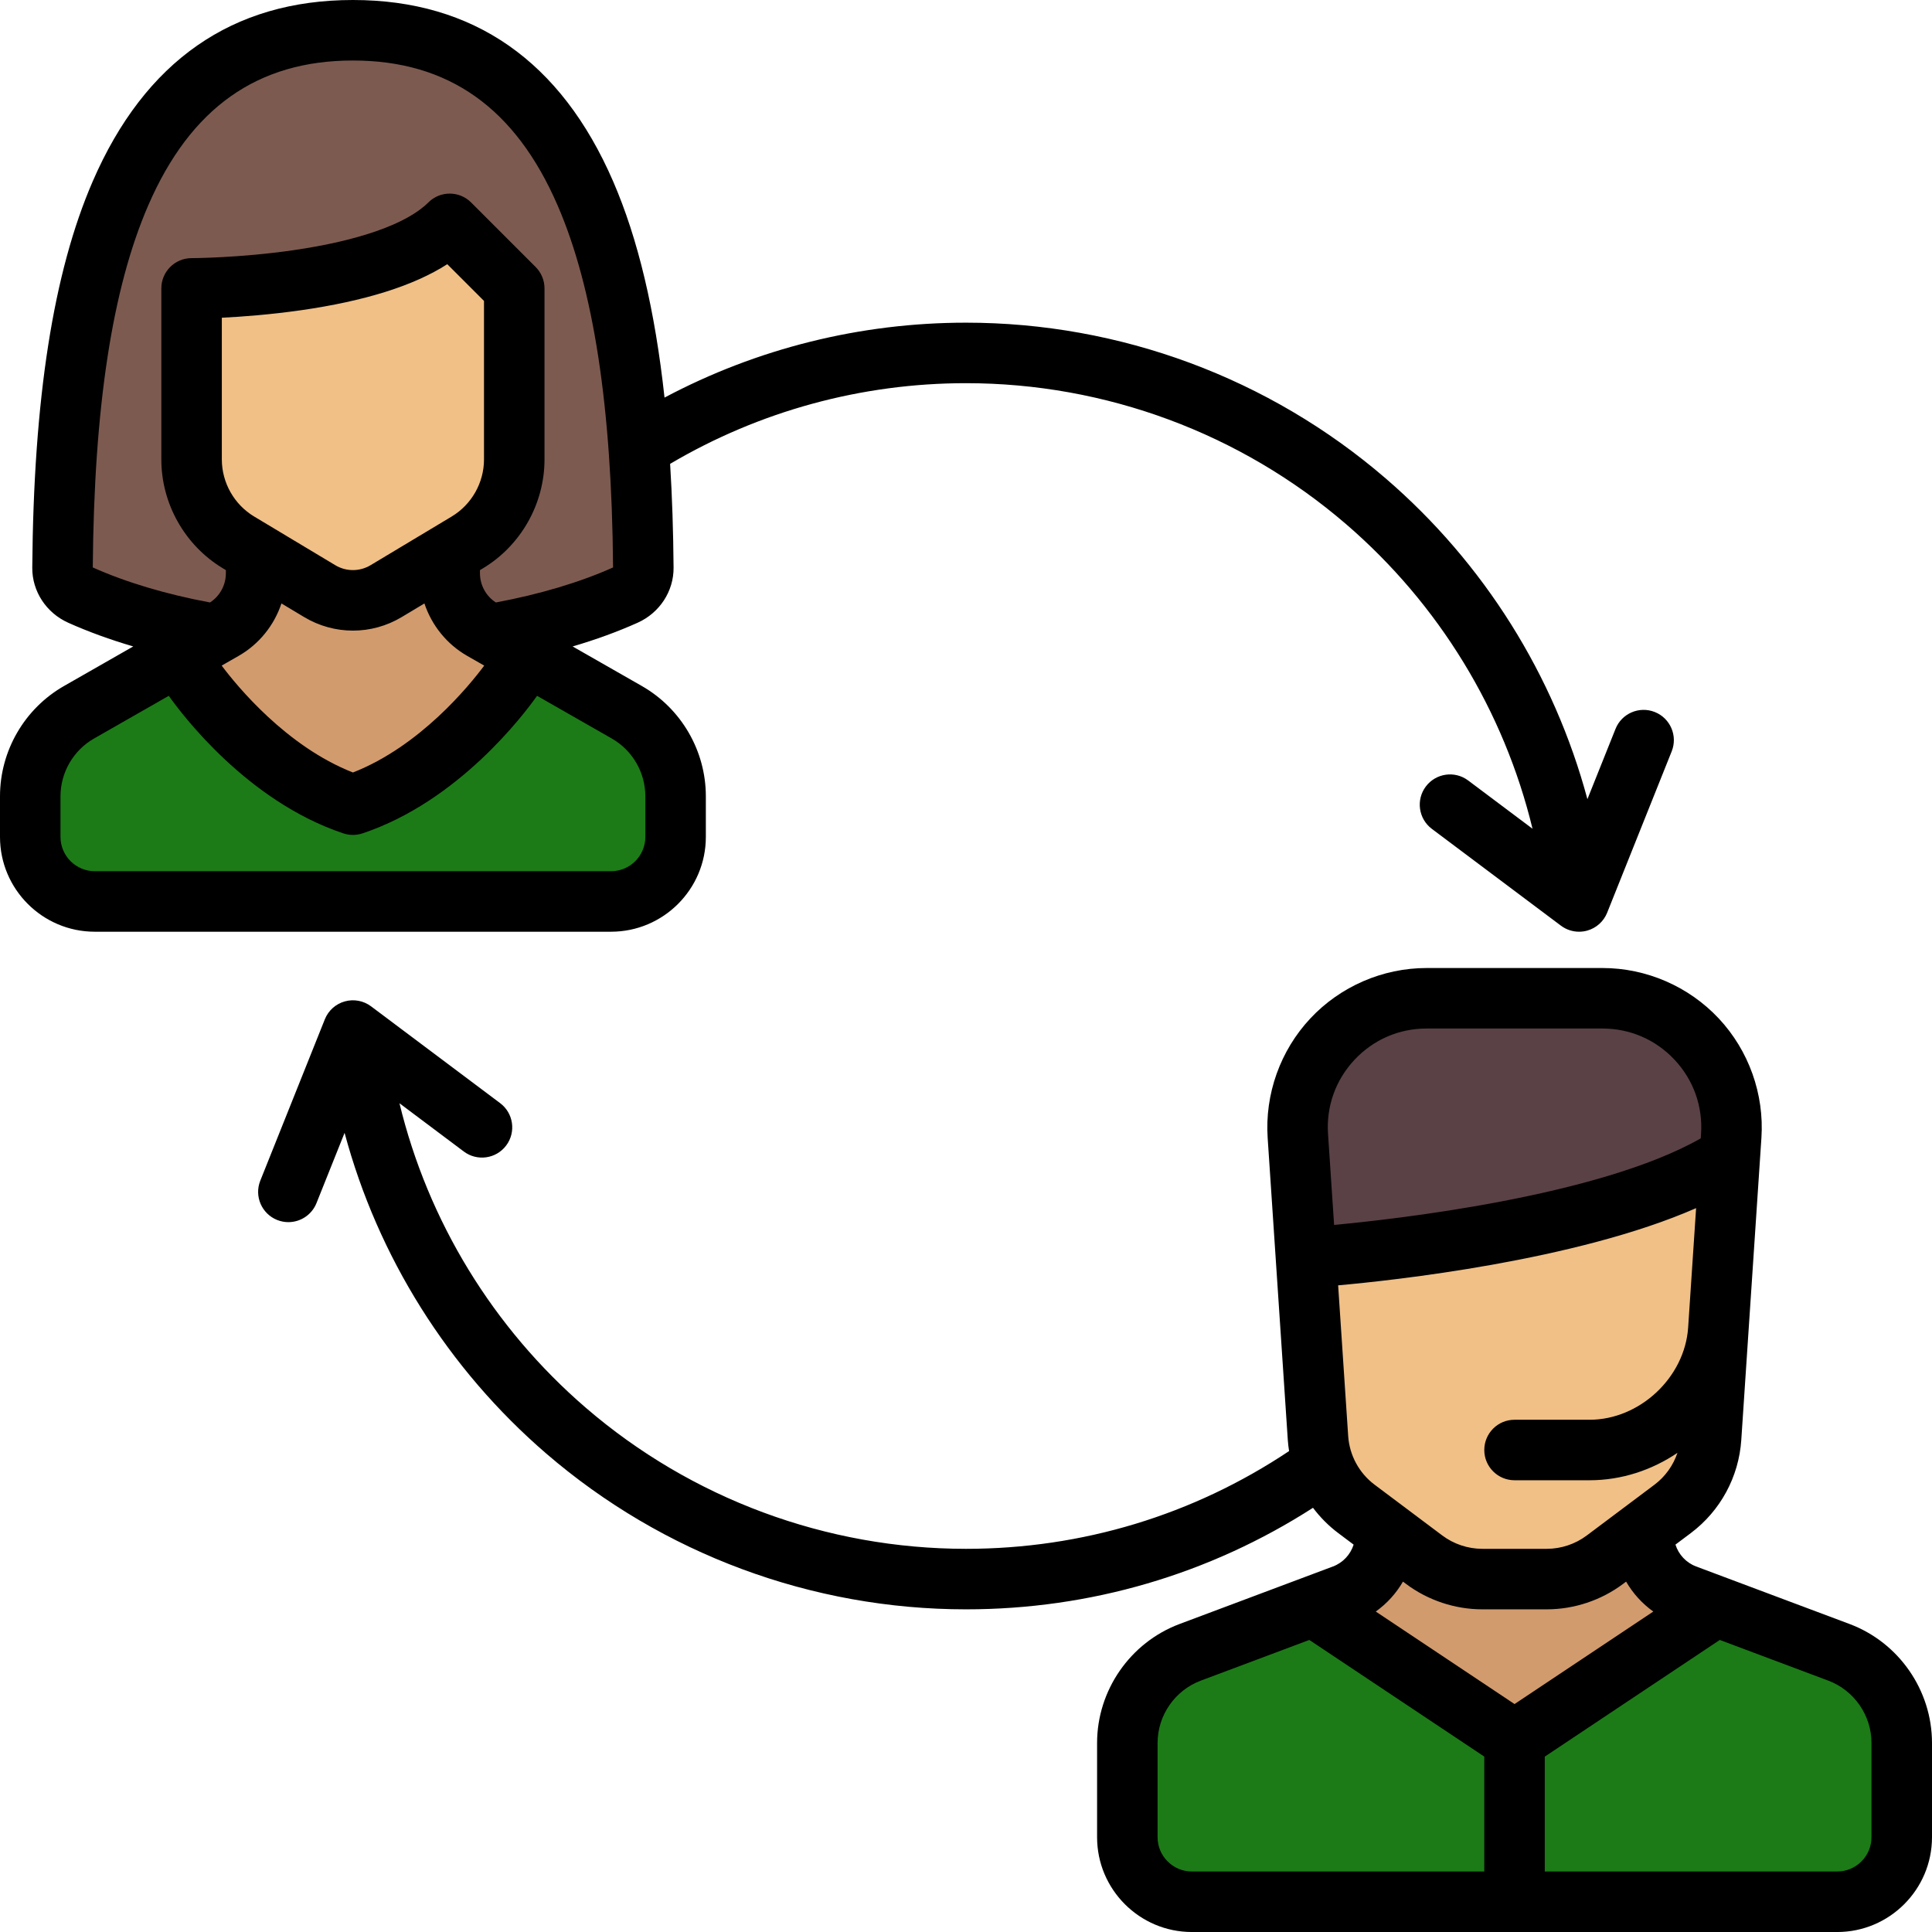 <!DOCTYPE svg PUBLIC "-//W3C//DTD SVG 1.1//EN" "http://www.w3.org/Graphics/SVG/1.1/DTD/svg11.dtd">
<!-- Uploaded to: SVG Repo, www.svgrepo.com, Transformed by: SVG Repo Mixer Tools -->
<svg height="125px" width="125px" version="1.1" id="Layer_1" xmlns="http://www.w3.org/2000/svg" xmlns:xlink="http://www.w3.org/1999/xlink" viewBox="0 0 512 512" xml:space="preserve" fill="#000000">
<g id="SVGRepo_bgCarrier" stroke-width="0"/>
<g id="SVGRepo_tracerCarrier" stroke-linecap="round" stroke-linejoin="round"/>
<g id="SVGRepo_iconCarrier"> <path style="fill:#7D5A50;" d="M93.528,8.017c-62.237,0-76.384,67.797-76.96,142.49c-0.024,3.108,1.881,5.907,4.8,7.215 c9.997,4.479,22.118,8.033,35.643,10.342l72.822,0.036c13.61-2.309,25.805-5.877,35.854-10.378c2.919-1.308,4.824-4.107,4.8-7.215 C169.912,75.813,155.766,8.017,93.528,8.017z"/> <path style="fill:#D29B6E;" d="M179.04,221.795V211.03c0-9.206-4.933-17.706-12.926-22.274l-38.316-21.894 c-5.328-3.045-8.617-8.711-8.617-14.849v-15.729H67.874v15.729c0,6.138-3.289,11.804-8.617,14.849l-38.313,21.894 c-7.993,4.567-12.926,13.067-12.926,22.274v10.766c0,9.446,7.656,17.102,17.102,17.102h136.818 C171.383,238.898,179.04,231.241,179.04,221.795z"/> <path style="fill:#F0C087;" d="M136.284,76.426v45.333c0,9.011-4.728,17.361-12.455,21.998l-21.502,12.902 c-5.416,3.249-12.182,3.249-17.598,0l-21.502-12.902c-7.727-4.636-12.455-12.987-12.455-21.998V76.426c0,0,51.307,0,68.409-17.102 L136.284,76.426z"/> <path style="fill:#1c7b17;" d="M166.115,188.756l-24.963-14.264c-4.716,6.692-22.584,30.087-47.623,38.753 c-25.039-8.666-42.908-32.061-47.623-38.753l-24.962,14.264c-7.993,4.567-12.926,13.067-12.926,22.274v10.766 c0,9.446,7.656,17.102,17.102,17.102h136.818c9.446,0,17.102-7.656,17.102-17.102V211.03 C179.04,201.823,174.107,193.323,166.115,188.756z"/> <path style="fill:#D29B6E;" d="M487.337,437.883l-40.666-15.25c-6.675-2.503-11.097-10.394-11.097-17.522h-68.409 c0,7.128-4.422,15.019-11.097,17.522l-40.666,15.25c-10.012,3.755-16.646,13.327-16.646,24.02v24.978 c0,9.446,7.656,17.102,17.102,17.102h171.023c9.446,0,17.102-7.656,17.102-17.102v-24.978 C503.983,451.21,497.35,441.638,487.337,437.883z"/> <path style="fill:#1c7b17;" d="M487.337,437.883l-32.892-12.334l-53.076,44.23l-53.076-44.23l-32.892,12.334 c-10.012,3.755-16.646,13.327-16.646,24.02v24.978c0,9.446,7.656,17.102,17.102,17.102h171.023c9.446,0,17.102-7.656,17.102-17.102 v-24.978C503.983,451.21,497.35,441.638,487.337,437.883z"/> <path style="fill:#F0C087;" d="M458.796,301.031l-5.336,80.037c-0.497,7.46-4.224,14.331-10.205,18.817l-17.942,13.456 c-4.44,3.331-9.841,5.131-15.392,5.131h-17.102c-5.551,0-10.952-1.8-15.392-5.131l-17.942-13.457 c-5.98-4.485-9.708-11.357-10.205-18.817l-5.336-80.037c-1.316-19.742,14.342-36.48,34.129-36.48h46.594 C444.452,264.551,460.112,281.289,458.796,301.031z"/> <path style="fill:#5A4146;" d="M424.666,264.551h-46.594c-19.786,0-35.446,16.738-34.129,36.479l2.127,31.91 c2.941-0.202,76.287-5.475,112.206-24.129l0.518-7.78C460.112,281.289,444.453,264.551,424.666,264.551z"/> <path d="M187.056,221.795V211.03c0-12.052-6.501-23.254-16.965-29.234l-18.34-10.48c6.156-1.804,11.909-3.901,17.213-6.279 c5.842-2.617,9.587-8.345,9.54-14.591c-0.075-9.698-0.379-18.864-0.916-27.521c23.689-13.984,50.718-21.379,78.412-21.379 c36.991,0,72.775,13.279,100.761,37.389c24.585,21.18,41.826,49.492,49.374,80.691l-17.058-12.794 c-3.541-2.656-8.567-1.938-11.223,1.603c-2.656,3.541-1.938,8.567,1.603,11.223l34.205,25.653c1.403,1.052,3.094,1.603,4.81,1.603 c0.724,0,1.452-0.098,2.163-0.297c2.402-0.673,4.353-2.426,5.278-4.743l17.102-42.756c1.645-4.111-0.355-8.776-4.466-10.421 c-4.112-1.645-8.777,0.355-10.421,4.467l-7.449,18.622c-8.814-32.834-27.399-62.552-53.455-84.999 C336.332,100.17,296.831,85.511,256,85.511c-27.996,0-55.388,6.839-79.894,19.854c-2.523-23.165-7.035-42.108-13.618-57.3 C148.669,16.171,125.468,0,93.528,0s-55.141,16.171-68.96,48.065c-10.432,24.08-15.671,57.568-16.017,102.38 c-0.048,6.247,3.696,11.975,9.539,14.591c5.305,2.377,11.061,4.471,17.219,6.277l-18.344,10.483C6.501,187.775,0,198.977,0,211.03 v10.766c0,13.851,11.268,25.119,25.119,25.119h136.818C175.788,246.914,187.056,235.646,187.056,221.795z M119.704,136.883 l-21.502,12.902c-2.883,1.729-6.466,1.729-9.349,0l-21.502-12.902c-5.281-3.169-8.563-8.964-8.563-15.124V84.202 c5.317-0.264,12.787-0.818,20.909-1.977c16.975-2.425,29.989-6.522,38.836-12.211l9.733,9.732v42.013 C128.267,127.919,124.987,133.713,119.704,136.883z M63.236,173.821c5.425-3.1,9.417-8.101,11.351-13.9l6.019,3.611 c3.986,2.391,8.455,3.587,12.924,3.587c4.469,0,8.938-1.196,12.924-3.587l6.019-3.611c1.934,5.799,5.926,10.8,11.351,13.9 l4.498,2.571c-4.001,5.367-17.024,21.366-34.79,28.327c-17.668-6.933-30.765-22.961-34.787-28.33L63.236,173.821z M24.586,150.374 c0.341-42.518,5.149-73.901,14.695-95.935c11.197-25.843,28.941-38.405,54.247-38.405s43.051,12.563,54.247,38.405 c9.546,22.034,14.353,53.418,14.695,95.935c-0.017,0.01-0.036,0.02-0.061,0.031c-8.748,3.919-19.435,7.096-30.997,9.254 c-2.604-1.663-4.216-4.581-4.216-7.743v-0.832l0.756-0.453c10.083-6.05,16.347-17.113,16.347-28.872V76.426 c0-2.126-0.844-4.164-2.348-5.668l-17.102-17.102c-3.131-3.131-8.207-3.131-11.337,0c-5.652,5.652-18.4,10.152-35.895,12.67 c-14.252,2.051-26.723,2.084-26.845,2.084c-4.427,0-8.017,3.589-8.017,8.017v45.333c0,11.759,6.264,22.823,16.347,28.872 l0.756,0.453v0.833c0,3.163-1.613,6.082-4.217,7.744c-11.557-2.157-22.25-5.339-30.995-9.257 C24.622,150.394,24.603,150.383,24.586,150.374z M16.033,221.795V211.03c0-6.313,3.405-12.181,8.887-15.313l19.811-11.32 c3.49,4.939,20.836,27.978,46.263,36.454c0.823,0.275,1.679,0.412,2.535,0.412s1.712-0.137,2.535-0.412 c25.427-8.476,42.773-31.515,46.263-36.454l19.811,11.321c5.481,3.133,8.887,9,8.887,15.313v10.765c0,5.01-4.076,9.086-9.086,9.086 H25.121C20.109,230.881,16.033,226.805,16.033,221.795z"/> <path d="M490.152,430.377l-40.666-15.25c-2.65-0.994-4.644-3.171-5.474-5.79l4.053-3.04c7.858-5.894,12.74-14.895,13.393-24.696 l1.914-28.724c0-0.002,0-0.004,0.001-0.006c0-0.001,0-0.002,0-0.003l3.42-51.303c0.775-11.616-3.342-23.153-11.295-31.653 c-7.954-8.501-19.191-13.377-30.833-13.377h-46.594c-11.641,0-22.879,4.876-30.831,13.376c-7.953,8.501-12.07,20.039-11.296,31.653 l5.336,80.037c0.066,0.993,0.187,1.974,0.339,2.948c-25.383,16.953-54.878,25.907-85.619,25.907 c-36.99,0-72.775-13.278-100.76-37.389c-24.585-21.18-41.827-49.493-49.375-80.692l17.058,12.795 c3.542,2.657,8.568,1.938,11.223-1.603c2.656-3.541,1.938-8.567-1.603-11.223l-34.205-25.653c-1.995-1.495-4.572-1.98-6.975-1.306 c-2.402,0.673-4.353,2.426-5.278,4.743l-17.102,42.756c-1.645,4.111,0.355,8.776,4.466,10.421c0.977,0.39,1.984,0.575,2.975,0.575 c3.182,0,6.192-1.907,7.446-5.042l7.449-18.621c8.814,32.834,27.4,62.552,53.456,85.001c30.894,26.615,70.394,41.274,111.225,41.274 c32.902,0,64.521-9.283,91.959-26.91c1.892,2.517,4.14,4.788,6.715,6.719l4.053,3.04c-0.828,2.619-2.824,4.796-5.474,5.79 l-40.666,15.25c-13.068,4.9-21.848,17.57-21.848,31.526v24.978c0,13.851,11.268,25.119,25.119,25.119h171.023 C500.732,512,512,500.732,512,486.881v-24.978C512,447.947,503.22,435.277,490.152,430.377z M364.294,393.47 c-4.116-3.087-6.673-7.802-7.015-12.937l-2.66-39.906c14.292-1.275,63.014-6.484,94.867-20.461l-2.11,31.644 c-0.887,13.249-12.851,24.44-26.129,24.44H401.37c-4.427,0-8.017,3.589-8.017,8.017c0,4.427,3.589,8.017,8.017,8.017h19.877 c8.495,0,16.544-2.698,23.299-7.268c-1.13,3.335-3.223,6.298-6.099,8.455l-17.944,13.457c-3.032,2.275-6.792,3.527-10.582,3.527 h-17.102c-3.79,0-7.55-1.253-10.582-3.527L364.294,393.47z M358.948,280.865c5.006-5.35,11.796-8.297,19.124-8.297h46.594 c7.326,0,14.118,2.947,19.124,8.297c5.006,5.351,7.494,12.323,7.007,19.633l0,0l-0.079,1.182 c-27.248,15.519-81.868,21.52-97.167,22.935l-1.608-24.117C351.455,293.188,353.943,286.215,358.948,280.865z M372.616,419.755 c5.79,4.343,12.965,6.734,20.202,6.734h17.102c7.237,0,14.412-2.391,20.202-6.734l0.814-0.611c1.797,3.112,4.254,5.823,7.206,7.933 l-36.774,24.516l-36.775-24.517c2.953-2.11,5.41-4.822,7.206-7.933L372.616,419.755z M306.772,486.881v-24.978 c0-7.31,4.599-13.947,11.445-16.513l28.764-10.786l46.372,30.915v30.448h-77.495C310.848,495.967,306.772,491.891,306.772,486.881z M495.967,486.881c0,5.01-4.076,9.086-9.086,9.086h-77.495v-30.448l46.373-30.916l28.764,10.786 c6.845,2.566,11.445,9.203,11.445,16.513v24.979H495.967z"/> </g>
</svg>
